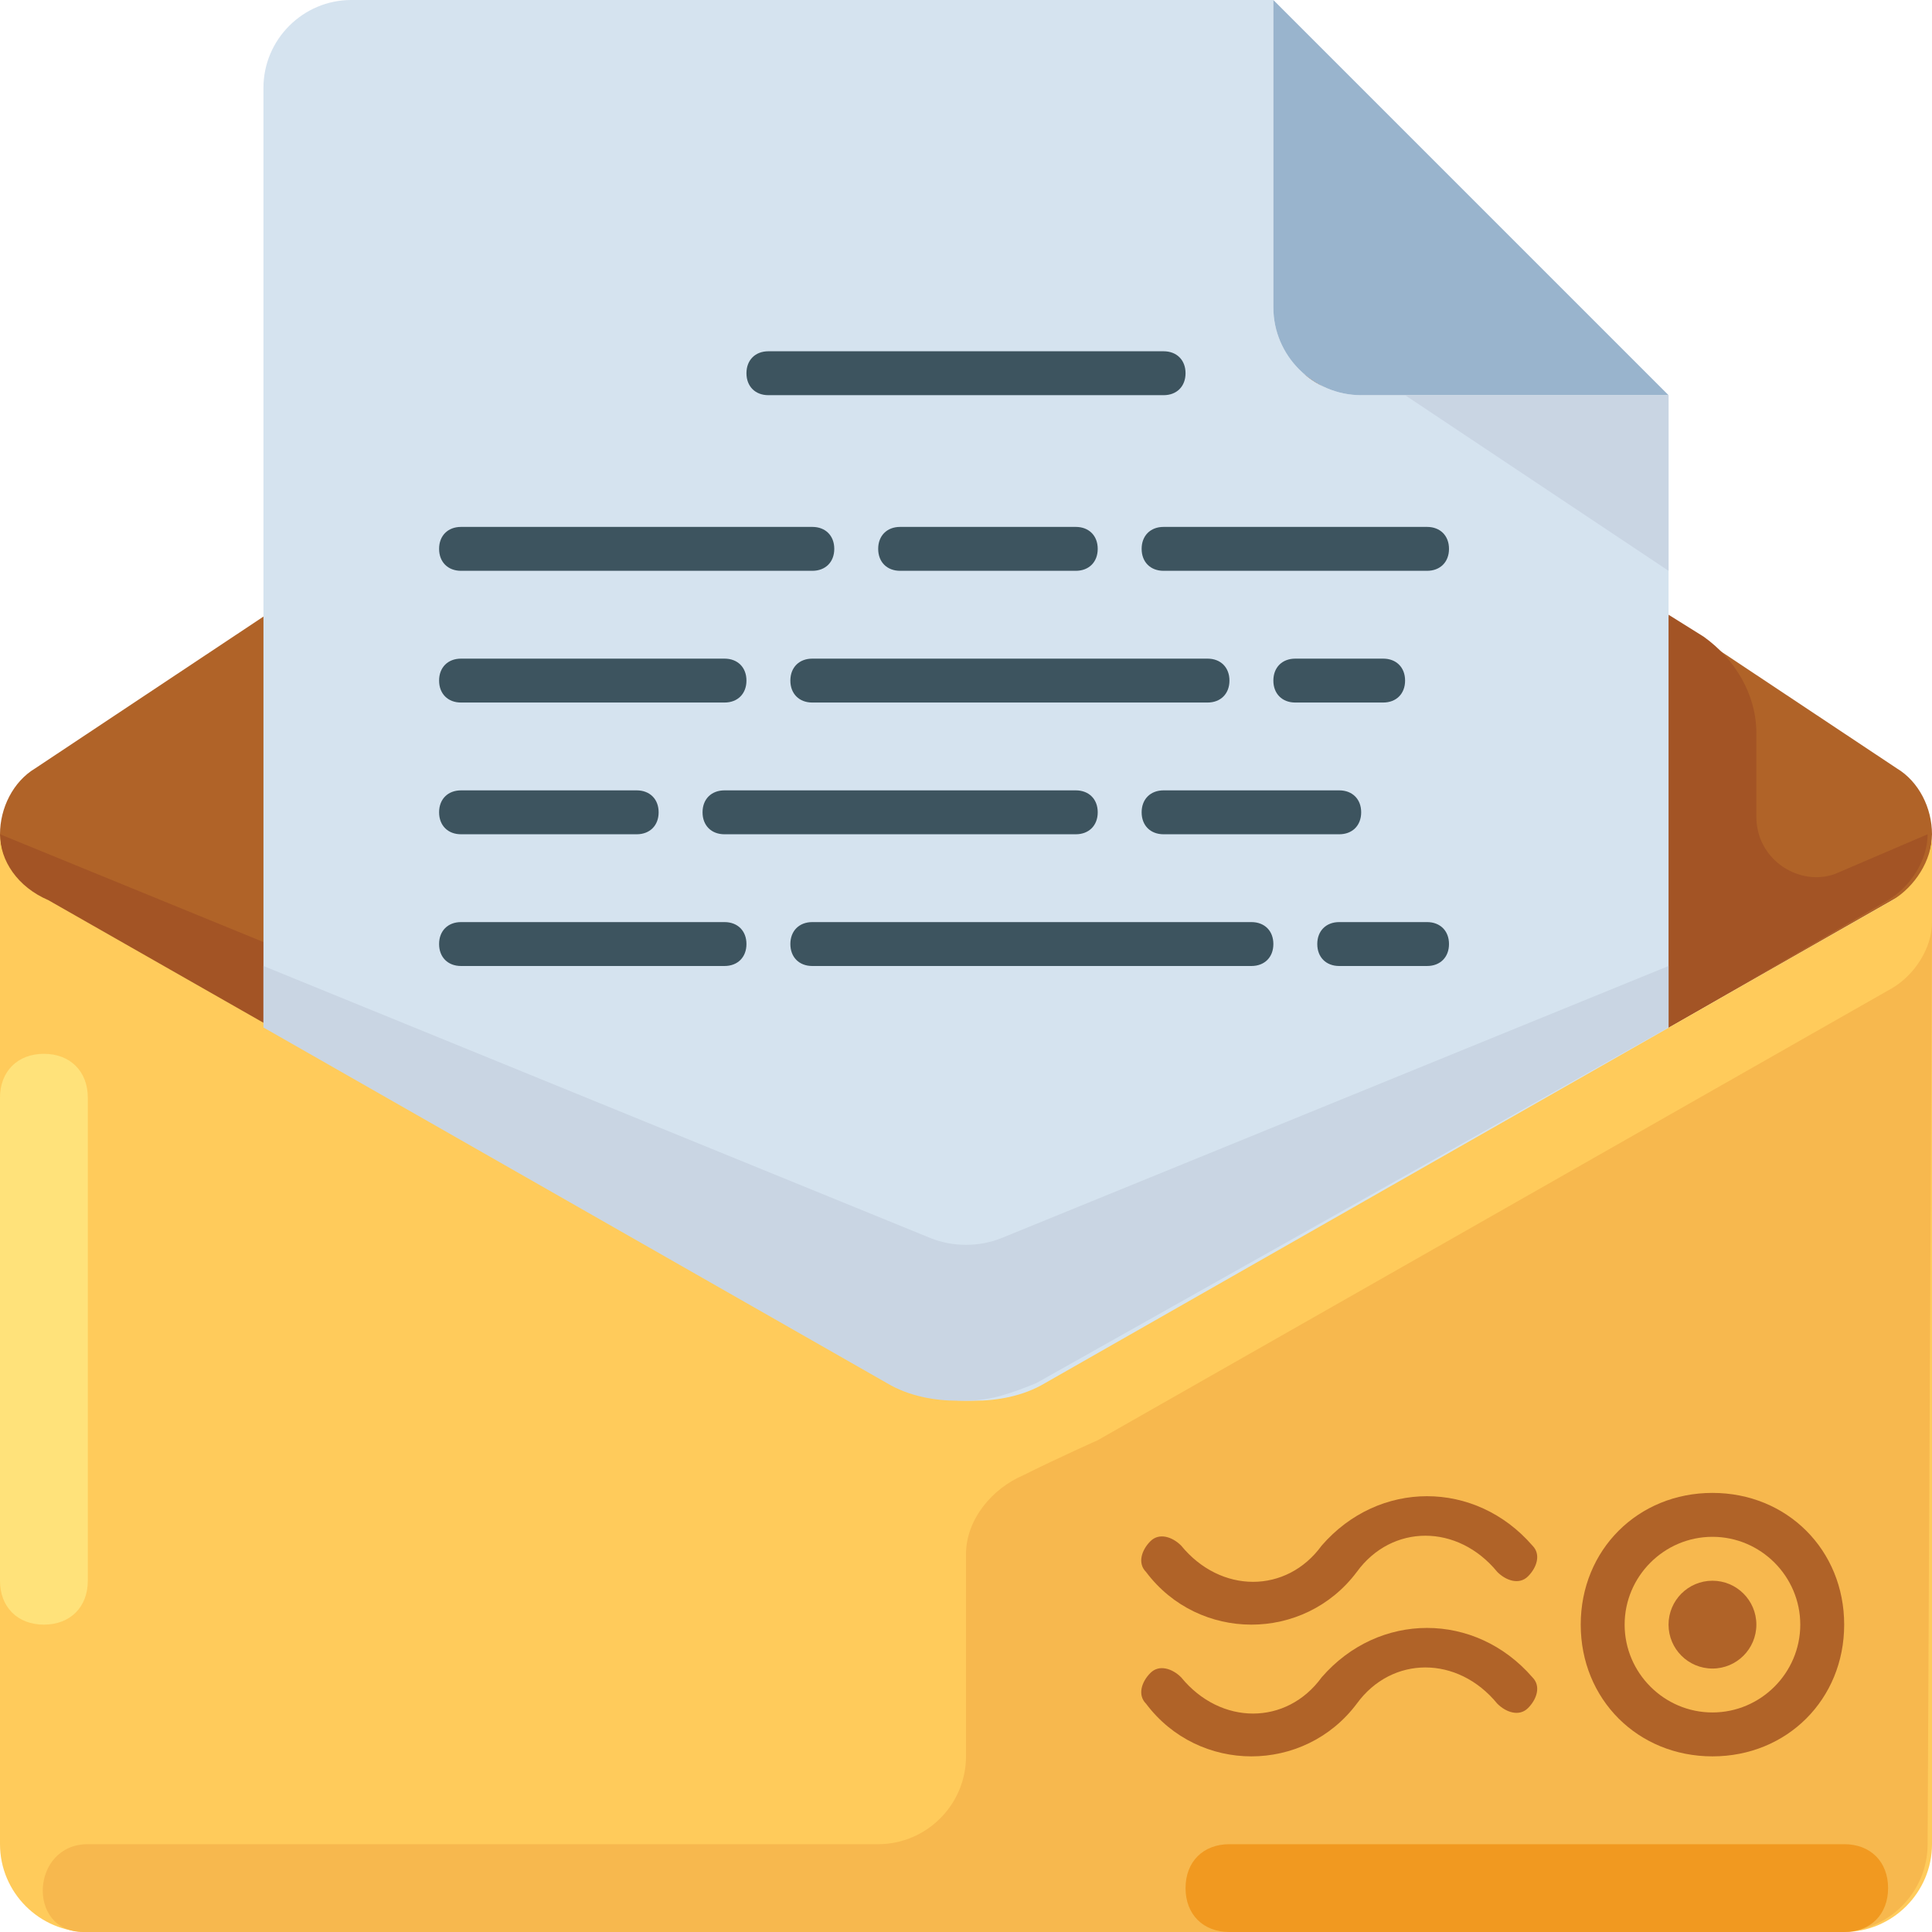 <?xml version="1.0" encoding="iso-8859-1"?>
<!-- Generator: Adobe Illustrator 19.0.0, SVG Export Plug-In . SVG Version: 6.00 Build 0)  -->
<svg version="1.1" id="Capa_1" xmlns="http://www.w3.org/2000/svg" xmlns:xlink="http://www.w3.org/1999/xlink" x="0px" y="0px"
	 viewBox="0 0 512 512" style="enable-background:new 0 0 512 512;" xml:space="preserve">
<path style="fill:#B06328;" d="M501.527,238.545l-224.582,128c-5.818,3.491-12.8,4.655-18.618,4.655H256
	c-6.982,0-12.8-1.164-18.618-4.655l-224.582-128C3.491,235.055,0,228.073,0,221.091l0,0c0-6.982,3.491-13.964,9.309-17.455
	L235.055,53.527c5.818-4.655,12.8-6.982,20.945-6.982l0,0c8.145,0,15.127,2.327,20.945,6.982l225.745,150.109
	c5.818,3.491,9.309,10.473,9.309,17.455l0,0C512,228.073,508.509,235.055,501.527,238.545z"/>
<path style="fill:#A35425;" d="M465.455,216.436v-22.109c0-10.473-5.818-19.782-13.964-25.6l-9.309-5.818v87.273L256,325.818
	L0,221.091c0,6.982,4.655,13.964,10.473,17.455l224.582,128c5.818,3.491,12.8,4.655,18.618,4.655H256
	c6.982,0,12.8-2.327,18.618-4.655l167.564-94.255l0,0l8.145-4.655l50.036-29.091c5.818-3.491,10.473-10.473,10.473-17.455
	L486.4,231.564C477.091,235.055,465.455,228.073,465.455,216.436z"/>
<path style="fill:#D5E3EF;" d="M442.182,104.727v360.727c0,12.8-10.473,23.273-23.273,23.273H93.091
	c-12.8,0-23.273-10.473-23.273-23.273V23.273C69.818,10.473,80.291,0,93.091,0h244.364v81.455c0,12.8,10.473,23.273,23.273,23.273
	H442.182z"/>
<path style="fill:#99B4CD;" d="M442.182,104.727h-81.455c-12.8,0-23.273-10.473-23.273-23.273V0L442.182,104.727z"/>
<g>
	<path style="fill:#3D545F;" d="M122.182,139.636h93.091c3.491,0,5.818,2.327,5.818,5.818l0,0c0,3.491-2.327,5.818-5.818,5.818
		h-93.091c-3.491,0-5.818-2.327-5.818-5.818l0,0C116.364,141.964,118.691,139.636,122.182,139.636z"/>
	<path style="fill:#3D545F;" d="M192,209.455h93.091c3.491,0,5.818,2.327,5.818,5.818l0,0c0,3.491-2.327,5.818-5.818,5.818H192
		c-3.491,0-5.818-2.327-5.818-5.818l0,0C186.182,211.782,188.509,209.455,192,209.455z"/>
	<path style="fill:#3D545F;" d="M215.273,244.364h116.364c3.491,0,5.818,2.327,5.818,5.818l0,0c0,3.491-2.327,5.818-5.818,5.818
		H215.273c-3.491,0-5.818-2.327-5.818-5.818l0,0C209.455,246.691,211.782,244.364,215.273,244.364z"/>
	<path style="fill:#3D545F;" d="M122.182,174.545H192c3.491,0,5.818,2.327,5.818,5.818l0,0c0,3.491-2.327,5.818-5.818,5.818h-69.818
		c-3.491,0-5.818-2.327-5.818-5.818l0,0C116.364,176.873,118.691,174.545,122.182,174.545z"/>
	<path style="fill:#3D545F;" d="M308.364,139.636h69.818c3.491,0,5.818,2.327,5.818,5.818l0,0c0,3.491-2.327,5.818-5.818,5.818
		h-69.818c-3.491,0-5.818-2.327-5.818-5.818l0,0C302.545,141.964,304.873,139.636,308.364,139.636z"/>
	<path style="fill:#3D545F;" d="M238.545,139.636h46.545c3.491,0,5.818,2.327,5.818,5.818l0,0c0,3.491-2.327,5.818-5.818,5.818
		h-46.545c-3.491,0-5.818-2.327-5.818-5.818l0,0C232.727,141.964,235.055,139.636,238.545,139.636z"/>
	<path style="fill:#3D545F;" d="M343.273,174.545h23.273c3.491,0,5.818,2.327,5.818,5.818l0,0c0,3.491-2.327,5.818-5.818,5.818
		h-23.273c-3.491,0-5.818-2.327-5.818-5.818l0,0C337.455,176.873,339.782,174.545,343.273,174.545z"/>
	<path style="fill:#3D545F;" d="M354.909,244.364h23.273c3.491,0,5.818,2.327,5.818,5.818l0,0c0,3.491-2.327,5.818-5.818,5.818
		h-23.273c-3.491,0-5.818-2.327-5.818-5.818l0,0C349.091,246.691,351.418,244.364,354.909,244.364z"/>
	<path style="fill:#3D545F;" d="M308.364,209.455h46.545c3.491,0,5.818,2.327,5.818,5.818l0,0c0,3.491-2.327,5.818-5.818,5.818
		h-46.545c-3.491,0-5.818-2.327-5.818-5.818l0,0C302.545,211.782,304.873,209.455,308.364,209.455z"/>
	<path style="fill:#3D545F;" d="M215.273,174.545H320c3.491,0,5.818,2.327,5.818,5.818l0,0c0,3.491-2.327,5.818-5.818,5.818H215.273
		c-3.491,0-5.818-2.327-5.818-5.818l0,0C209.455,176.873,211.782,174.545,215.273,174.545z"/>
	<path style="fill:#3D545F;" d="M203.636,93.091h104.727c3.491,0,5.818,2.327,5.818,5.818l0,0c0,3.491-2.327,5.818-5.818,5.818
		H203.636c-3.491,0-5.818-2.327-5.818-5.818l0,0C197.818,95.418,200.145,93.091,203.636,93.091z"/>
	<path style="fill:#3D545F;" d="M122.182,209.455h46.545c3.491,0,5.818,2.327,5.818,5.818l0,0c0,3.491-2.327,5.818-5.818,5.818
		h-46.545c-3.491,0-5.818-2.327-5.818-5.818l0,0C116.364,211.782,118.691,209.455,122.182,209.455z"/>
	<path style="fill:#3D545F;" d="M122.182,244.364H192c3.491,0,5.818,2.327,5.818,5.818l0,0c0,3.491-2.327,5.818-5.818,5.818h-69.818
		c-3.491,0-5.818-2.327-5.818-5.818l0,0C116.364,246.691,118.691,244.364,122.182,244.364z"/>
</g>
<path style="fill:#FFCB5B;" d="M501.527,238.545l-224.582,128c-5.818,3.491-12.8,4.655-18.618,4.655H256
	c-6.982,0-12.8-2.327-18.618-4.655l-224.582-128C4.655,235.055,0,228.073,0,221.091c0,0,0,0,0,1.164v266.473
	C0,501.527,10.473,512,23.273,512h465.455c12.8,0,23.273-10.473,23.273-23.273V222.255c0,0,0,0,0-1.164
	C512,228.073,507.345,235.055,501.527,238.545z"/>
<path style="fill:#F7B84E;" d="M512,244.364c0,6.982-4.655,13.964-10.473,17.455L290.909,381.673c0,0-10.473,4.655-19.782,9.309
	C262.982,394.473,256,402.618,256,411.927v53.527c0,12.8-10.473,23.273-23.273,23.273H23.273C8.145,488.727,6.982,512,22.109,512
	l0,0h465.455c12.8,0,23.273-10.473,23.273-23.273L512,244.364L512,244.364z"/>
<g>
	<path style="fill:#C9D5E3;" d="M246.691,328.145L69.818,256v16.291l165.236,94.255c5.818,3.491,12.8,4.655,18.618,4.655H256
		c6.982,0,12.8-2.327,18.618-4.655l167.564-94.255V256l-176.873,72.145C259.491,330.473,252.509,330.473,246.691,328.145z"/>
	<polygon style="fill:#C9D5E3;" points="442.182,104.727 372.364,104.727 442.182,151.273 	"/>
</g>
<g>
	<circle style="fill:#B06328;" cx="453.818" cy="430.545" r="11.636"/>
	<path style="fill:#B06328;" d="M453.818,407.273c12.8,0,23.273,10.473,23.273,23.273s-10.473,23.273-23.273,23.273
		c-12.8,0-23.273-10.473-23.273-23.273S441.018,407.273,453.818,407.273 M453.818,395.636c-19.782,0-34.909,15.127-34.909,34.909
		s15.127,34.909,34.909,34.909s34.909-15.127,34.909-34.909S473.6,395.636,453.818,395.636L453.818,395.636z"/>
	<path style="fill:#B06328;" d="M331.636,430.545c-10.473,0-20.945-4.655-27.927-13.964c-2.327-2.327-1.164-5.818,1.164-8.145
		c2.327-2.327,5.818-1.164,8.145,1.164c10.473,12.8,27.927,12.8,37.236,0c15.127-17.455,40.727-17.455,55.855,0
		c2.327,2.327,1.164,5.818-1.164,8.145c-2.327,2.327-5.818,1.164-8.145-1.164c-10.473-12.8-27.927-12.8-37.236,0
		C352.582,425.891,342.109,430.545,331.636,430.545z"/>
	<path style="fill:#B06328;" d="M331.636,465.455c-10.473,0-20.945-4.655-27.927-13.964c-2.327-2.327-1.164-5.818,1.164-8.145
		c2.327-2.327,5.818-1.164,8.145,1.164c10.473,12.8,27.927,12.8,37.236,0c15.127-17.455,40.727-17.455,55.855,0
		c2.327,2.327,1.164,5.818-1.164,8.145c-2.327,2.327-5.818,1.164-8.145-1.164c-10.473-12.8-27.927-12.8-37.236,0
		C352.582,460.8,342.109,465.455,331.636,465.455z"/>
</g>
<path style="fill:#FFE27A;" d="M11.636,430.545C4.655,430.545,0,425.891,0,418.909v-128c0-6.982,4.655-11.636,11.636-11.636
	s11.636,4.655,11.636,11.636v128C23.273,425.891,18.618,430.545,11.636,430.545z"/>
<path style="fill:#F19920;" d="M314.182,500.364c0-6.982,4.655-11.636,11.636-11.636h162.909c6.982,0,11.636,4.655,11.636,11.636
	S495.709,512,488.727,512H325.818C318.836,512,314.182,507.345,314.182,500.364z"/>
<g>
</g>
<g>
</g>
<g>
</g>
<g>
</g>
<g>
</g>
<g>
</g>
<g>
</g>
<g>
</g>
<g>
</g>
<g>
</g>
<g>
</g>
<g>
</g>
<g>
</g>
<g>
</g>
<g>
</g>
</svg>
